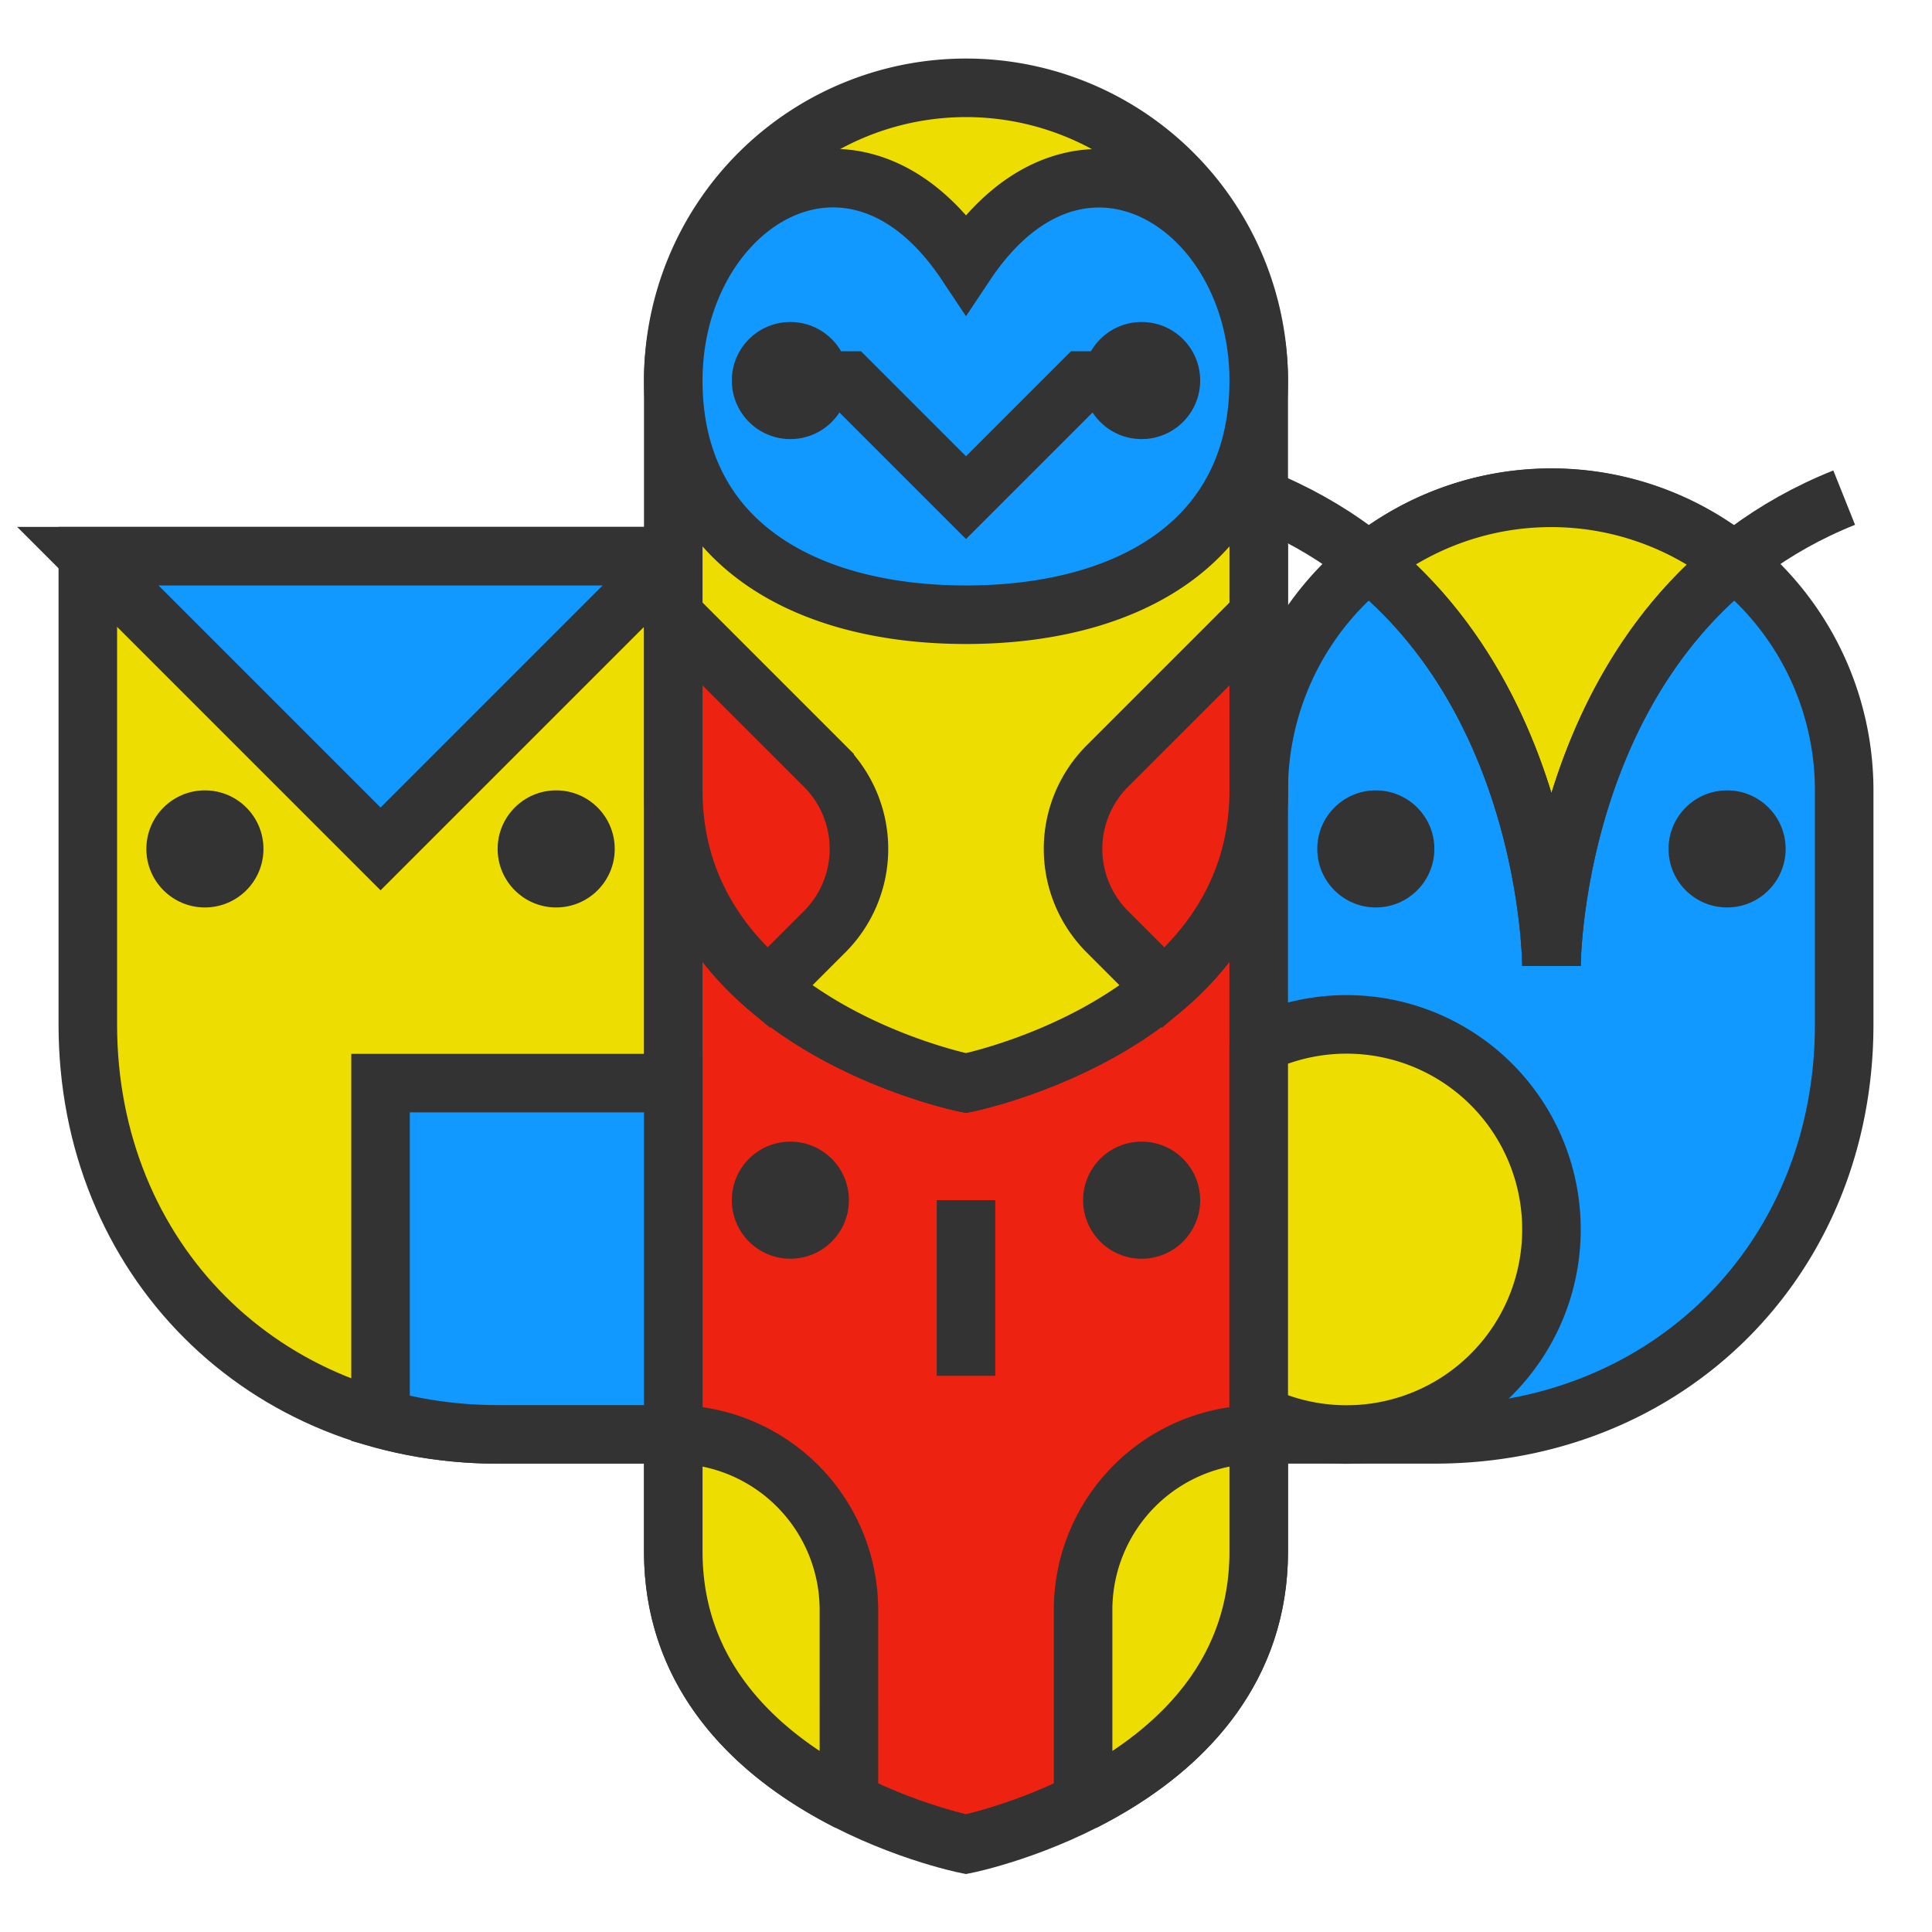 <svg xmlns="http://www.w3.org/2000/svg" viewBox="0 0 660 660">
    <title>owls</title>
    <g stroke="#333" stroke-width="20">
        <path fill="#ed0" d="M230 490h-60c-80 0-140-60-140-140V190h200z"/>
        <path fill="#19f" d="M230 190H30l100 100 100-100z"/>
        <path fill="#e21"
              d="M330 370s-100-20-100-100v260c0 80 100 100 100 100s100-20 100-100V270c0 80-100 100-100 100z"/>
        <path fill="#19f" d="M630 270v80c0 80-60 140-140 140h-60V270a100 100 0 0 1 200 0z"/>
        <path fill="#ed0"
              d="M430 130A100 100 0 0 0 330 30a100 100 0 0 0-100 100v140c0 80 100 100 100 100s100-20 100-100z"/>
        <path fill="#e21"
              d="M281.7 318.3l-19.2 19.2c-18-15.3-32.5-37-32.5-67.5v-60l51.7 51.7a40 40 0 0 1 0 56.6zm96.6-56.6a40 40 0 0 0 0 56.6l19.2 19.2c18-15.3 32.5-37 32.5-67.5v-60z"/>
        <path fill="#19f"
              d="M230 370v120h-60a150 150 0 0 1-40-5.4V370zm100-160c55.2 0 100-24.8 100-80 0-60-60.8-98.7-100-40-39.2-58.8-100-20-100 40 0 55.2 44.8 80 100 80z"/>
        <path fill="#ed0"
              d="M430 490v40c0 45.4-32.2 71.4-60 85.5V550a60 60 0 0 1 60-60zm-200 0v40c0 45.4 32.2 71.4 60 85.5V550a60 60 0 0 0-60-60zm237.6-298C530 242.3 530 330 530 330s0-87.6 62.4-138a100 100 0 0 0-125 0zM530 420a70 70 0 0 0-100-63.3v126.6A70 70 0 0 0 530 420z"
              stroke-linejoin="bevel"/>
        <path fill="none"
              d="M430 170c100 40 100 160 100 160m100-160c-100 40-100 160-100 160m-200 80v60m-60-340h20l40 40 40-40h20"/>
    </g>
    <g fill="#333">
        <circle cx="70" cy="290" r="20"/>
        <circle cx="190" cy="290" r="20"/>
        <circle cx="270" cy="410" r="20"/>
        <circle cx="390" cy="410" r="20"/>
        <circle cx="470" cy="290" r="20"/>
        <circle cx="590" cy="290" r="20"/>
        <circle cx="270" cy="130" r="20"/>
        <circle cx="390" cy="130" r="20"/>
    </g>
</svg>